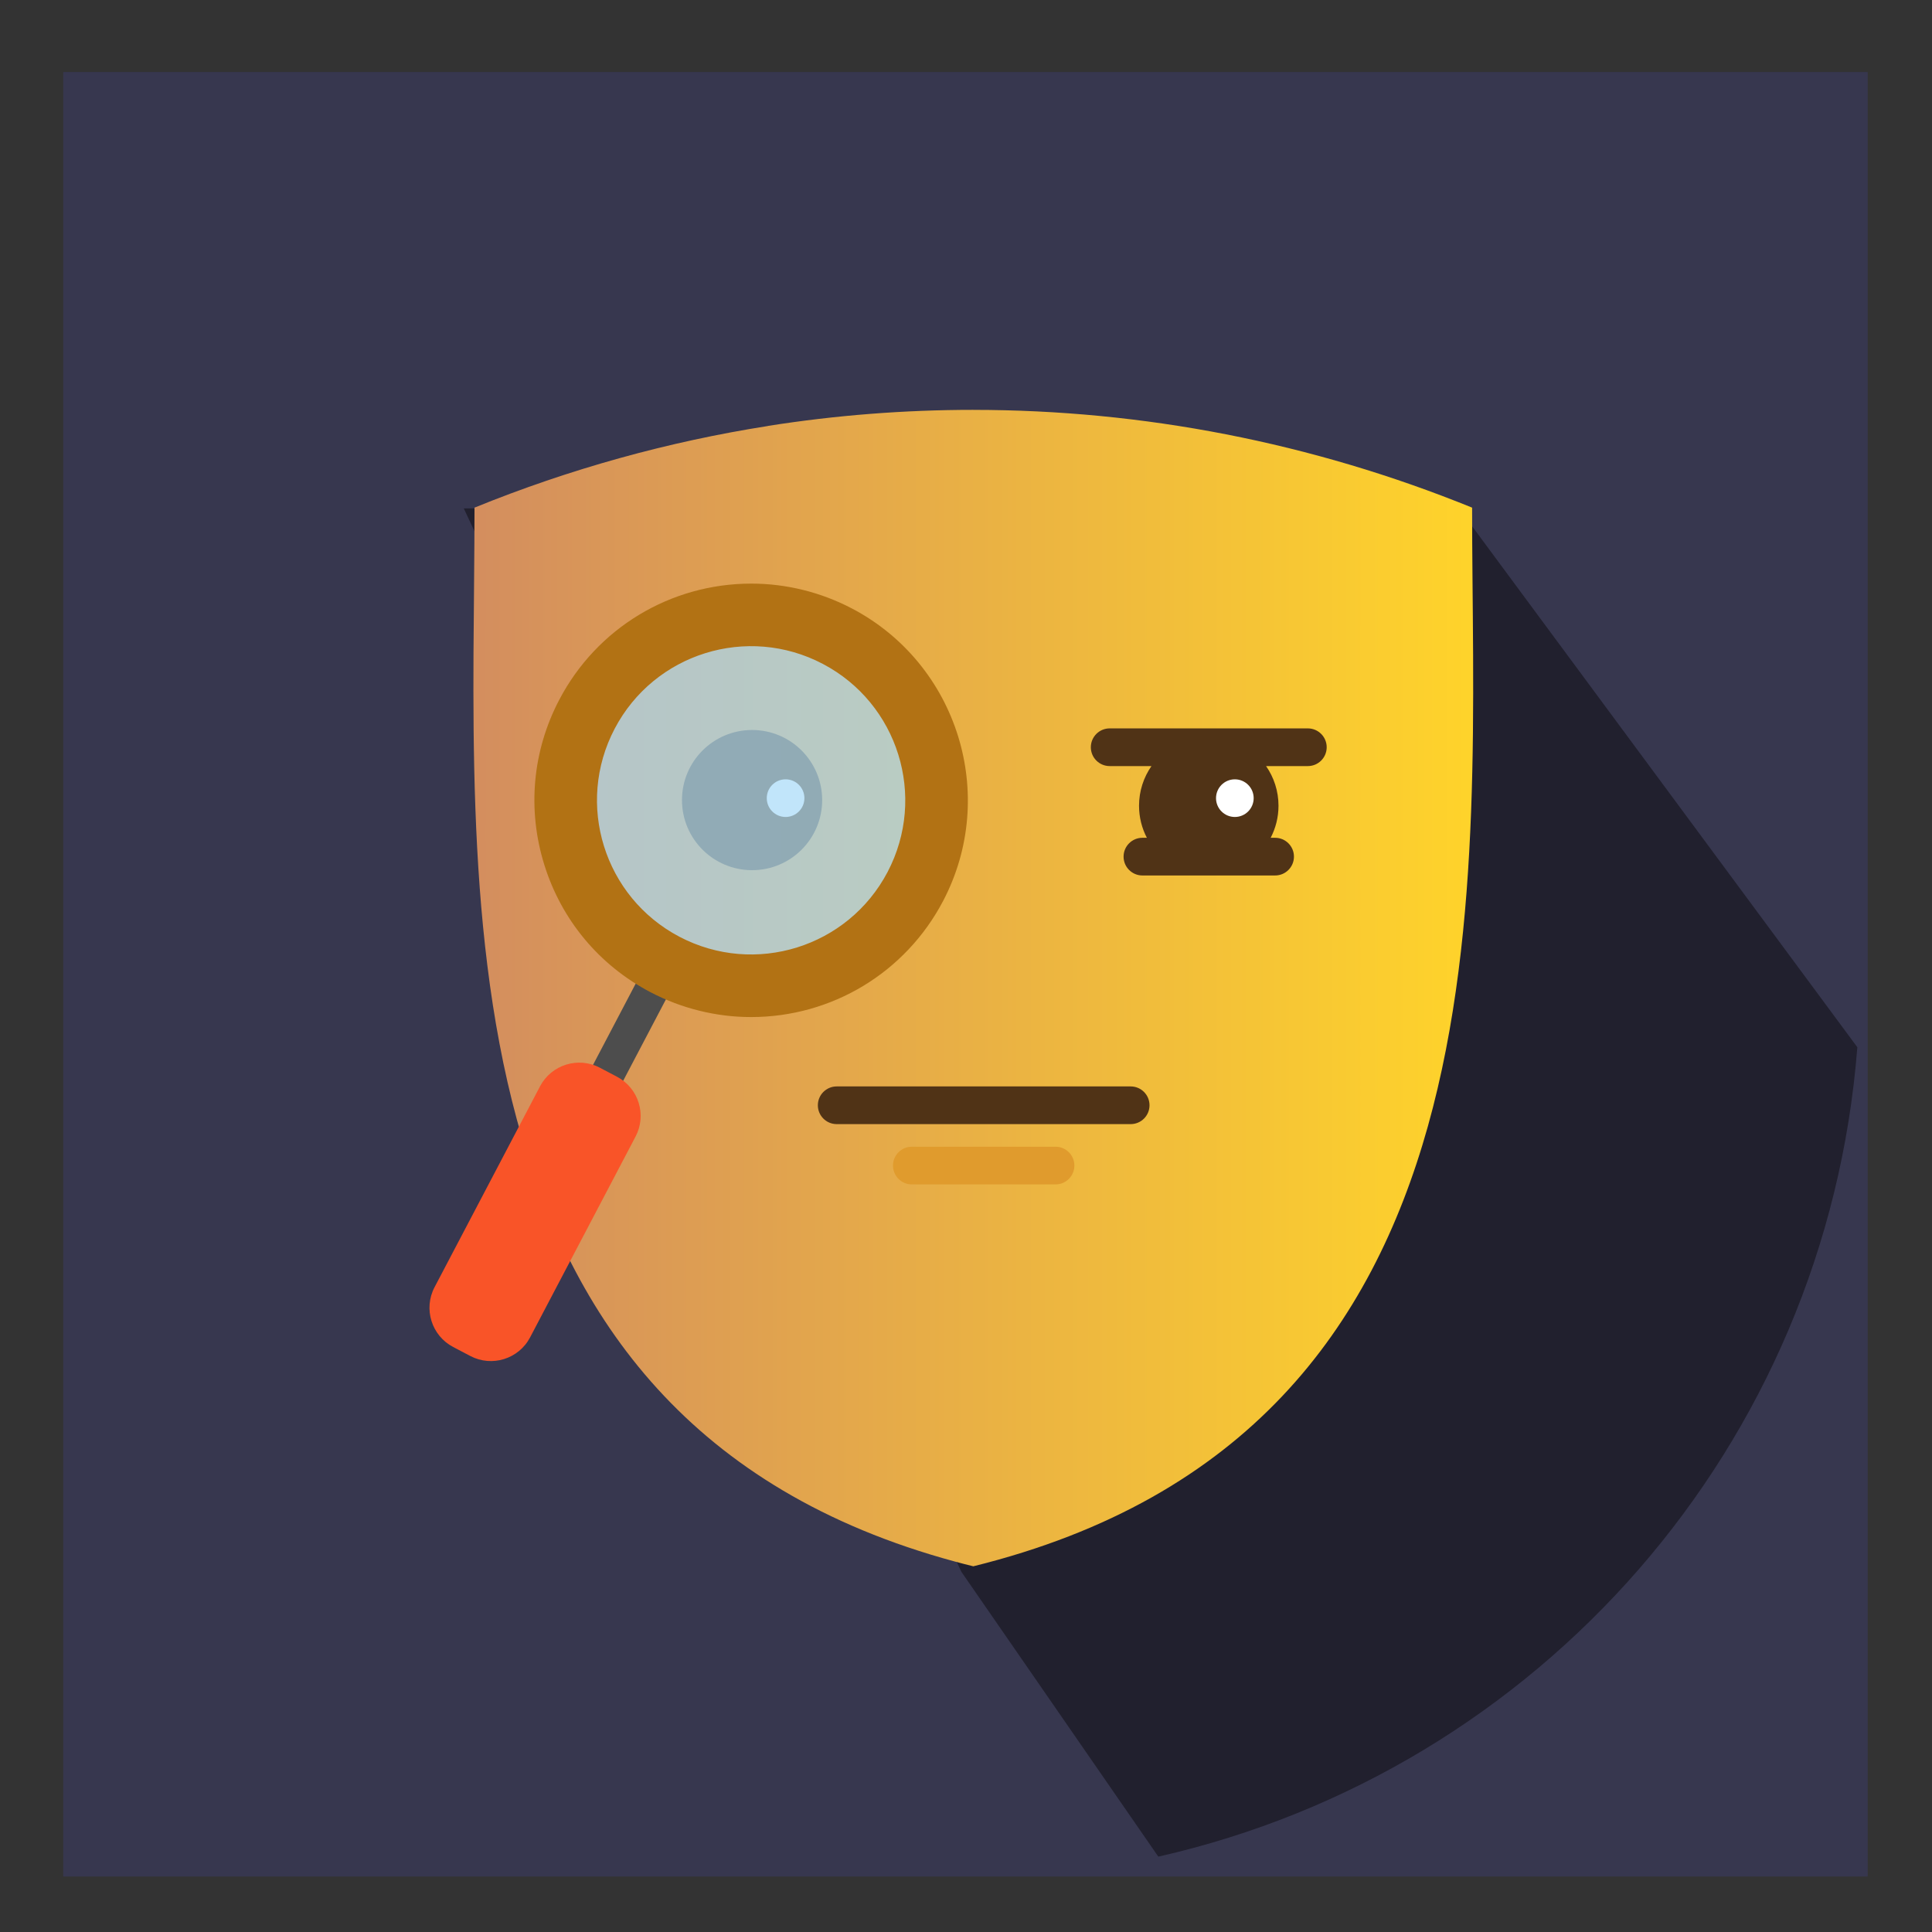 <?xml version="1.0" encoding="UTF-8" standalone="no"?>
<!-- Created with Inkscape (http://www.inkscape.org/) -->

<svg
   xmlns:dc="http://purl.org/dc/elements/1.1/"
   xmlns:cc="http://creativecommons.org/ns#"
   xmlns:rdf="http://www.w3.org/1999/02/22-rdf-syntax-ns#"
   xmlns:svg="http://www.w3.org/2000/svg"
   xmlns="http://www.w3.org/2000/svg"
   xmlns:xlink="http://www.w3.org/1999/xlink"
   xmlns:sodipodi="http://sodipodi.sourceforge.net/DTD/sodipodi-0.dtd"
   xmlns:inkscape="http://www.inkscape.org/namespaces/inkscape"
   width="16"
   height="16"
   viewBox="0 0 16 16"
   version="1.1"
   id="SVGRoot"
   sodipodi:docname="icon-circle-blue.svg"
   inkscape:version="0.92.3 (2405546, 2018-03-11)">
  <rect x="0" y="0" width="16" height="16" fill="#333333" stroke="none"/>
  <sodipodi:namedview
     id="base"
     pagecolor="#161616"
     bordercolor="#666666"
     borderopacity="1.0"
     inkscape:pageopacity="0"
     inkscape:pageshadow="2"
     inkscape:zoom="22.627417"
     inkscape:cx="1.5980773"
     inkscape:cy="10.212131"
     inkscape:document-units="px"
     inkscape:current-layer="g5966"
     showgrid="false"
     inkscape:window-width="1920"
     inkscape:window-height="1004"
     inkscape:window-x="0"
     inkscape:window-y="0"
     inkscape:window-maximized="1"
     inkscape:grid-bbox="true"
     inkscape:pagecheckerboard="true" />
  <defs
     id="defs6408">
    <linearGradient
       inkscape:collect="always"
       xlink:href="#linearGradient5253"
       id="linearGradient5255-2"
       x1="95.651"
       y1="595.98"
       x2="161.151"
       y2="595.98"
       gradientUnits="userSpaceOnUse" />
    <linearGradient
       inkscape:collect="always"
       id="linearGradient5253">
      <stop
         style="stop-color:#d38d5f;stop-opacity:1"
         offset="0"
         id="stop5249" />
      <stop
         style="stop-color:#ffd42a;stop-opacity:1"
         offset="1"
         id="stop5251" />
    </linearGradient>
    <linearGradient
       inkscape:collect="always"
       xlink:href="#linearGradient5253"
       id="linearGradient6496"
       gradientUnits="userSpaceOnUse"
       x1="95.651"
       y1="595.98"
       x2="161.151"
       y2="595.98" />
    <linearGradient
       inkscape:collect="always"
       xlink:href="#linearGradient5253"
       id="linearGradient6498"
       gradientUnits="userSpaceOnUse"
       x1="95.651"
       y1="595.98"
       x2="161.151"
       y2="595.98" />
    <linearGradient
       inkscape:collect="always"
       xlink:href="#linearGradient5253"
       id="linearGradient6500"
       gradientUnits="userSpaceOnUse"
       x1="95.651"
       y1="595.98"
       x2="161.151"
       y2="595.98" />
  </defs>
  <g
     id="layer1"
     inkscape:groupmode="layer"
     inkscape:label="Layer 1"
     transform="translate(0,-16)">
    <g
       transform="matrix(1.05,0,0,1.05,-0.994,-0.565)"
       id="g5583-2">
      <g
         id="g5966">
        <g
           id="g6688"
           transform="matrix(0.485,0,0,0.485,0.695,15.807)">
          <rect
             ry="14.672"
             id="rect5549-8"
             y="1.108"
             x="1.547"
             height="29.345"
             width="29.345"
             style="fill:#37374f;fill-opacity:1;stroke:none;stroke-opacity:1"
             rx="0" />
          <path
             style="fill:#030200;fill-opacity:0.424;stroke:none;stroke-width:1px;stroke-linecap:butt;stroke-linejoin:miter;stroke-opacity:1"
             d="m -340.961,20.994 28.096,60.045 11.121,16.084 c 21.477,-4.86 37.718,-23.18 39.471,-45.703 l -22.498,-30.426 z"
             transform="matrix(0.288,0,0,0.288,106.258,2.158)"
             id="path5884"
             inkscape:connector-curvature="0" />
          <g
             transform="matrix(0.117,0,0,0.117,4.246,-0.675)"
             id="g7101-7"
             style="display:inline;stroke:none">
            <g
               id="g5659-5-9-3"
               transform="matrix(2.161,0,0,2.264,-174.048,-1206.719)"
               clip-path="none"
               style="fill:url(#linearGradient5255-2);fill-opacity:1;stroke:none;stroke-width:1;stroke-miterlimit:4;stroke-dasharray:none;stroke-opacity:1">
              <g
                 id="g6119-6-6"
                 style="fill:url(#linearGradient6500);fill-opacity:1;stroke:none;stroke-width:1;stroke-miterlimit:4;stroke-dasharray:none;stroke-opacity:1">
                <g
                   id="g6133-1-1-1"
                   style="fill:url(#linearGradient6498);fill-opacity:1;stroke:none;stroke-width:1;stroke-miterlimit:4;stroke-dasharray:none;stroke-opacity:1">
                  <path
                     inkscape:export-filename="/home/shriram/Desktop/path3772-9-0-8.png"
                     inkscape:export-ydpi="109.06602"
                     inkscape:export-xdpi="109.06602"
                     clip-path="none"
                     sodipodi:nodetypes="sccccccss"
                     inkscape:connector-curvature="0"
                     id="path3772-9-0-8-4-2-2"
                     d="m 128.401,560.474 c -4.415,0 -8.829,0.327 -13.203,0.985 v 0.005 c -6.413,0.962 -12.746,2.632 -18.879,5.012 0,22.696 -3.031,55.938 30.905,64.705 0.387,0.102 0.78,0.196 1.177,0.29 35.182,-8.297 32.083,-42.039 32.083,-64.994 -10.318,-4.003 -21.199,-6.002 -32.083,-6.002 z"
                     style="opacity:1;fill:url(#linearGradient6496);fill-opacity:1;stroke:none;stroke-width:1;stroke-miterlimit:4;stroke-dasharray:none;stroke-opacity:1" />
                </g>
              </g>
            </g>
            <g
               style="stroke:none"
               id="g5675-9"
               transform="matrix(0.943,0,0,0.943,16.499,5.084)">
              <g
                 style="stroke:none"
                 id="g5442-3">
                <circle
                   id="circle22-6-1"
                   cy="118.08"
                   cx="59.575"
                   style="fill:#503316;fill-opacity:0.876;stroke:none;stroke-width:0.319"
                   r="10.332" />
                <path
                   inkscape:connector-curvature="0"
                   d="m 141.491,107.512 h -29.206 c -1.535,0 -2.778,1.244 -2.778,2.778 0,1.534 1.243,2.778 2.778,2.778 h 6.158 c -1.153,1.661 -1.832,3.675 -1.832,5.847 0,1.702 0.418,3.307 1.154,4.722 h -0.655 c -1.535,0 -2.778,1.244 -2.778,2.778 0,1.534 1.243,2.778 2.778,2.778 h 19.557 c 1.535,0 2.778,-1.244 2.778,-2.778 0,-1.534 -1.243,-2.778 -2.778,-2.778 h -0.654 c 0.735,-1.415 1.154,-3.02 1.154,-4.722 0,-2.171 -0.678,-4.186 -1.832,-5.847 h 6.158 c 1.535,0 2.778,-1.244 2.778,-2.778 0,-1.534 -1.244,-2.778 -2.779,-2.778 z"
                   id="path202-9"
                   style="fill:#503316;fill-opacity:1;stroke:none;stroke-width:0.313" />
                <g
                   style="stroke:none"
                   transform="matrix(0.313,0,0,0.313,10.995,45.216)"
                   id="g210-4">
                  <circle
                     style="fill:#ffffff;stroke:none"
                     cx="170.988"
                     cy="231.881"
                     r="8.864"
                     id="circle206-7" />
                  <circle
                     style="fill:#ffffff;stroke:none"
                     cx="382.551"
                     cy="231.881"
                     r="8.864"
                     id="circle208-8" />
                </g>
              </g>
              <g
                 style="stroke:none"
                 id="g5475-4"
                 transform="matrix(1.074,0,0,1.074,-5.675,-8.849)">
                <g
                   style="stroke:none"
                   id="g5366-5"
                   transform="translate(12.8,-37.044)">
                  <rect
                     id="rect6-0"
                     height="23.638"
                     width="4.678"
                     style="fill:#4d4d4d;stroke:none;stroke-width:0.265"
                     transform="rotate(-152.297)"
                     y="-162.986"
                     x="-116.867" />
                  <path
                     id="path8-3"
                     d="m 29.409,193.19 -2.345,-1.232 c -2.973,-1.562 -6.65,-0.417 -8.211,2.556 L 4.379,222.076 c -1.562,2.973 -0.417,6.649 2.556,8.211 l 2.345,1.232 c 2.973,1.562 6.65,0.417 8.211,-2.556 l 14.475,-27.562 c 1.562,-2.973 0.417,-6.65 -2.556,-8.211 z"
                     style="fill:#f95428;stroke:none;stroke-width:0.265"
                     inkscape:connector-curvature="0" />
                  <circle
                     id="circle18-6"
                     r="24.126"
                     cy="155.26"
                     cx="47.834"
                     style="fill:#a6daf7;fill-opacity:0.698;stroke:none;stroke-width:0.265" />
                  <path
                     id="path20-1"
                     d="m 61.661,128.931 c 14.517,7.622 20.128,25.638 12.503,40.156 -5.155,9.817 -15.253,15.918 -26.349,15.918 -4.781,0 -9.555,-1.182 -13.809,-3.415 -7.033,-3.693 -12.206,-9.905 -14.567,-17.489 -2.361,-7.585 -1.628,-15.637 2.068,-22.669 5.155,-9.817 15.25,-15.914 26.349,-15.914 4.778,-2.6e-4 9.552,1.178 13.806,3.415 z m 4.89,36.164 c 5.43,-10.344 1.45,-23.131 -8.891,-28.56 -10.344,-5.433 -23.131,-1.453 -28.56,8.891 -5.433,10.341 -1.453,23.128 8.891,28.56 10.341,5.43 23.128,1.45 28.56,-8.891 z"
                     style="fill:#b27214;stroke:none;stroke-width:0.265"
                     inkscape:connector-curvature="0" />
                </g>
              </g>
              <path
                 id="path194-0"
                 d="M 104.303,174.729 H 83.123 c -1.534,0 -2.778,-1.244 -2.778,-2.778 0,-1.534 1.244,-2.778 2.778,-2.778 H 104.303 c 1.535,0 2.778,1.244 2.778,2.778 0,1.534 -1.243,2.778 -2.778,2.778 z"
                 style="fill:#e09b2d;stroke:none;stroke-width:0.313"
                 inkscape:connector-curvature="0" />
              <path
                 style="fill:#503316;fill-opacity:1;stroke:none;stroke-width:0.313"
                 id="path204-6"
                 d="M 115.378,160.285 H 72.048 c -1.534,0 -2.778,1.244 -2.778,2.778 0,1.534 1.244,2.778 2.778,2.778 h 43.33 c 1.535,0 2.778,-1.244 2.778,-2.778 0,-1.534 -1.243,-2.778 -2.777,-2.778 z"
                 inkscape:connector-curvature="0" />
            </g>
          </g>
        </g>
      </g>
    </g>
  </g>
</svg>
